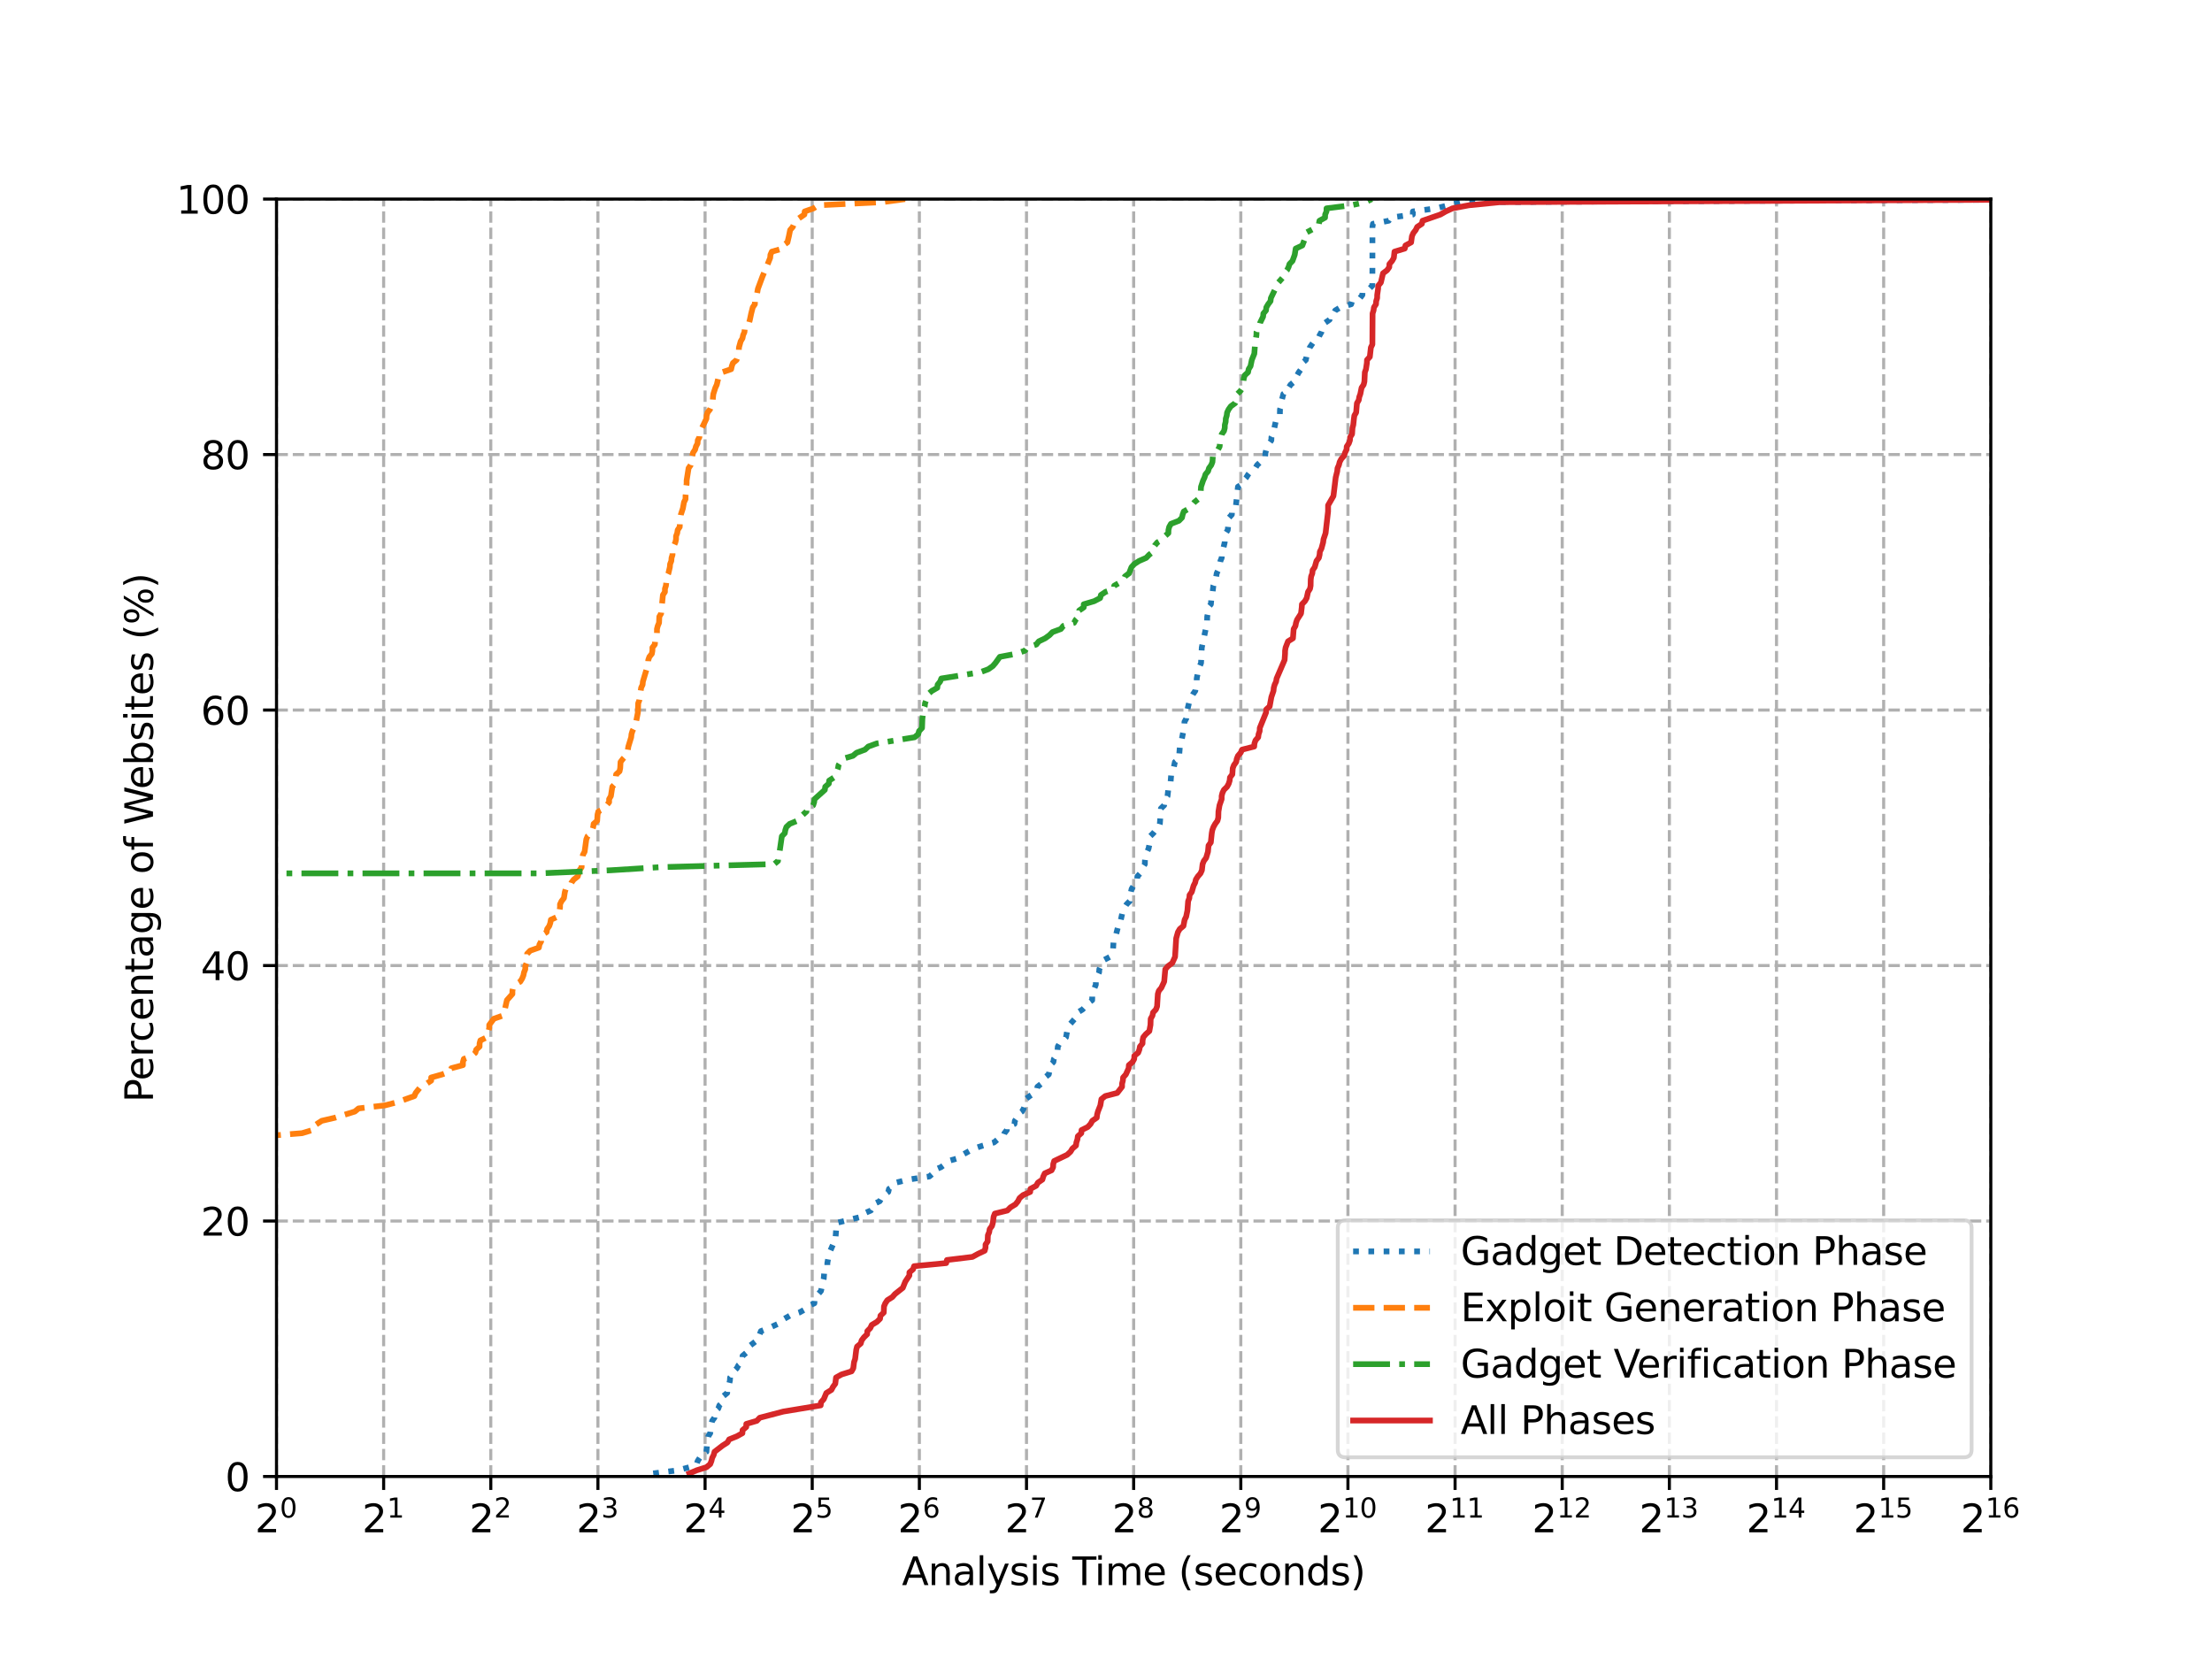 <?xml version="1.0" encoding="utf-8" standalone="no"?>
<!DOCTYPE svg PUBLIC "-//W3C//DTD SVG 1.1//EN"
  "http://www.w3.org/Graphics/SVG/1.1/DTD/svg11.dtd">
<svg xmlns:xlink="http://www.w3.org/1999/xlink" width="576pt" height="432pt" viewBox="0 0 576 432" xmlns="http://www.w3.org/2000/svg" version="1.1">
 <defs>
  <style type="text/css">*{stroke-linejoin: round; stroke-linecap: butt}</style>
 </defs>
 <g id="figure_1">
  <g id="patch_1">
   <path d="M 0 432 
L 576 432 
L 576 0 
L 0 0 
z
" style="fill: #ffffff"/>
  </g>
  <g id="axes_1">
   <g id="patch_2">
    <path d="M 72 384.48 
L 518.4 384.48 
L 518.4 51.84 
L 72 51.84 
z
" style="fill: #ffffff"/>
   </g>
   <g id="matplotlib.axis_1">
    <g id="xtick_1">
     <g id="line2d_1">
      <path d="M 72 384.48 
L 72 51.84 
" clip-path="url(#p355f7d6d2c)" style="fill: none; stroke-dasharray: 2.96,1.28; stroke-dashoffset: 0; stroke: #b0b0b0; stroke-width: 0.8"/>
     </g>
     <g id="line2d_2">
      <defs>
       <path id="mf363215e16" d="M 0 0 
L 0 3.5 
" style="stroke: #000000; stroke-width: 0.8"/>
      </defs>
      <g>
       <use xlink:href="#mf363215e16" x="72" y="384.48" style="stroke: #000000; stroke-width: 0.8"/>
      </g>
     </g>
     <g id="text_1">
      <!-- $2^{0}$ -->
      <g transform="translate(66.4 399.078) scale(0.1 -0.1)">
       <defs>
        <path id="DejaVuSans-32" d="M 1228 531 
L 3431 531 
L 3431 0 
L 469 0 
L 469 531 
Q 828 903 1448 1529 
Q 2069 2156 2228 2338 
Q 2531 2678 2651 2914 
Q 2772 3150 2772 3378 
Q 2772 3750 2511 3984 
Q 2250 4219 1831 4219 
Q 1534 4219 1204 4116 
Q 875 4013 500 3803 
L 500 4441 
Q 881 4594 1212 4672 
Q 1544 4750 1819 4750 
Q 2544 4750 2975 4387 
Q 3406 4025 3406 3419 
Q 3406 3131 3298 2873 
Q 3191 2616 2906 2266 
Q 2828 2175 2409 1742 
Q 1991 1309 1228 531 
z
" transform="scale(0.016)"/>
        <path id="DejaVuSans-30" d="M 2034 4250 
Q 1547 4250 1301 3770 
Q 1056 3291 1056 2328 
Q 1056 1369 1301 889 
Q 1547 409 2034 409 
Q 2525 409 2770 889 
Q 3016 1369 3016 2328 
Q 3016 3291 2770 3770 
Q 2525 4250 2034 4250 
z
M 2034 4750 
Q 2819 4750 3233 4129 
Q 3647 3509 3647 2328 
Q 3647 1150 3233 529 
Q 2819 -91 2034 -91 
Q 1250 -91 836 529 
Q 422 1150 422 2328 
Q 422 3509 836 4129 
Q 1250 4750 2034 4750 
z
" transform="scale(0.016)"/>
       </defs>
       <use xlink:href="#DejaVuSans-32" transform="translate(0 0.766)"/>
       <use xlink:href="#DejaVuSans-30" transform="translate(64.58 39.047) scale(0.7)"/>
      </g>
     </g>
    </g>
    <g id="xtick_2">
     <g id="line2d_3">
      <path d="M 99.9 384.48 
L 99.9 51.84 
" clip-path="url(#p355f7d6d2c)" style="fill: none; stroke-dasharray: 2.96,1.28; stroke-dashoffset: 0; stroke: #b0b0b0; stroke-width: 0.8"/>
     </g>
     <g id="line2d_4">
      <g>
       <use xlink:href="#mf363215e16" x="99.9" y="384.48" style="stroke: #000000; stroke-width: 0.8"/>
      </g>
     </g>
     <g id="text_2">
      <!-- $2^{1}$ -->
      <g transform="translate(94.3 399.078) scale(0.1 -0.1)">
       <defs>
        <path id="DejaVuSans-31" d="M 794 531 
L 1825 531 
L 1825 4091 
L 703 3866 
L 703 4441 
L 1819 4666 
L 2450 4666 
L 2450 531 
L 3481 531 
L 3481 0 
L 794 0 
L 794 531 
z
" transform="scale(0.016)"/>
       </defs>
       <use xlink:href="#DejaVuSans-32" transform="translate(0 0.684)"/>
       <use xlink:href="#DejaVuSans-31" transform="translate(64.58 38.966) scale(0.7)"/>
      </g>
     </g>
    </g>
    <g id="xtick_3">
     <g id="line2d_5">
      <path d="M 127.8 384.48 
L 127.8 51.84 
" clip-path="url(#p355f7d6d2c)" style="fill: none; stroke-dasharray: 2.96,1.28; stroke-dashoffset: 0; stroke: #b0b0b0; stroke-width: 0.8"/>
     </g>
     <g id="line2d_6">
      <g>
       <use xlink:href="#mf363215e16" x="127.8" y="384.48" style="stroke: #000000; stroke-width: 0.8"/>
      </g>
     </g>
     <g id="text_3">
      <!-- $2^{2}$ -->
      <g transform="translate(122.2 399.078) scale(0.1 -0.1)">
       <use xlink:href="#DejaVuSans-32" transform="translate(0 0.766)"/>
       <use xlink:href="#DejaVuSans-32" transform="translate(64.58 39.047) scale(0.7)"/>
      </g>
     </g>
    </g>
    <g id="xtick_4">
     <g id="line2d_7">
      <path d="M 155.7 384.48 
L 155.7 51.84 
" clip-path="url(#p355f7d6d2c)" style="fill: none; stroke-dasharray: 2.96,1.28; stroke-dashoffset: 0; stroke: #b0b0b0; stroke-width: 0.8"/>
     </g>
     <g id="line2d_8">
      <g>
       <use xlink:href="#mf363215e16" x="155.7" y="384.48" style="stroke: #000000; stroke-width: 0.8"/>
      </g>
     </g>
     <g id="text_4">
      <!-- $2^{3}$ -->
      <g transform="translate(150.1 399.078) scale(0.1 -0.1)">
       <defs>
        <path id="DejaVuSans-33" d="M 2597 2516 
Q 3050 2419 3304 2112 
Q 3559 1806 3559 1356 
Q 3559 666 3084 287 
Q 2609 -91 1734 -91 
Q 1441 -91 1130 -33 
Q 819 25 488 141 
L 488 750 
Q 750 597 1062 519 
Q 1375 441 1716 441 
Q 2309 441 2620 675 
Q 2931 909 2931 1356 
Q 2931 1769 2642 2001 
Q 2353 2234 1838 2234 
L 1294 2234 
L 1294 2753 
L 1863 2753 
Q 2328 2753 2575 2939 
Q 2822 3125 2822 3475 
Q 2822 3834 2567 4026 
Q 2313 4219 1838 4219 
Q 1578 4219 1281 4162 
Q 984 4106 628 3988 
L 628 4550 
Q 988 4650 1302 4700 
Q 1616 4750 1894 4750 
Q 2613 4750 3031 4423 
Q 3450 4097 3450 3541 
Q 3450 3153 3228 2886 
Q 3006 2619 2597 2516 
z
" transform="scale(0.016)"/>
       </defs>
       <use xlink:href="#DejaVuSans-32" transform="translate(0 0.766)"/>
       <use xlink:href="#DejaVuSans-33" transform="translate(64.58 39.047) scale(0.7)"/>
      </g>
     </g>
    </g>
    <g id="xtick_5">
     <g id="line2d_9">
      <path d="M 183.6 384.48 
L 183.6 51.84 
" clip-path="url(#p355f7d6d2c)" style="fill: none; stroke-dasharray: 2.96,1.28; stroke-dashoffset: 0; stroke: #b0b0b0; stroke-width: 0.8"/>
     </g>
     <g id="line2d_10">
      <g>
       <use xlink:href="#mf363215e16" x="183.6" y="384.48" style="stroke: #000000; stroke-width: 0.8"/>
      </g>
     </g>
     <g id="text_5">
      <!-- $2^{4}$ -->
      <g transform="translate(178 399.078) scale(0.1 -0.1)">
       <defs>
        <path id="DejaVuSans-34" d="M 2419 4116 
L 825 1625 
L 2419 1625 
L 2419 4116 
z
M 2253 4666 
L 3047 4666 
L 3047 1625 
L 3713 1625 
L 3713 1100 
L 3047 1100 
L 3047 0 
L 2419 0 
L 2419 1100 
L 313 1100 
L 313 1709 
L 2253 4666 
z
" transform="scale(0.016)"/>
       </defs>
       <use xlink:href="#DejaVuSans-32" transform="translate(0 0.684)"/>
       <use xlink:href="#DejaVuSans-34" transform="translate(64.58 38.966) scale(0.7)"/>
      </g>
     </g>
    </g>
    <g id="xtick_6">
     <g id="line2d_11">
      <path d="M 211.5 384.48 
L 211.5 51.84 
" clip-path="url(#p355f7d6d2c)" style="fill: none; stroke-dasharray: 2.96,1.28; stroke-dashoffset: 0; stroke: #b0b0b0; stroke-width: 0.8"/>
     </g>
     <g id="line2d_12">
      <g>
       <use xlink:href="#mf363215e16" x="211.5" y="384.48" style="stroke: #000000; stroke-width: 0.8"/>
      </g>
     </g>
     <g id="text_6">
      <!-- $2^{5}$ -->
      <g transform="translate(205.9 399.078) scale(0.1 -0.1)">
       <defs>
        <path id="DejaVuSans-35" d="M 691 4666 
L 3169 4666 
L 3169 4134 
L 1269 4134 
L 1269 2991 
Q 1406 3038 1543 3061 
Q 1681 3084 1819 3084 
Q 2600 3084 3056 2656 
Q 3513 2228 3513 1497 
Q 3513 744 3044 326 
Q 2575 -91 1722 -91 
Q 1428 -91 1123 -41 
Q 819 9 494 109 
L 494 744 
Q 775 591 1075 516 
Q 1375 441 1709 441 
Q 2250 441 2565 725 
Q 2881 1009 2881 1497 
Q 2881 1984 2565 2268 
Q 2250 2553 1709 2553 
Q 1456 2553 1204 2497 
Q 953 2441 691 2322 
L 691 4666 
z
" transform="scale(0.016)"/>
       </defs>
       <use xlink:href="#DejaVuSans-32" transform="translate(0 0.684)"/>
       <use xlink:href="#DejaVuSans-35" transform="translate(64.58 38.966) scale(0.7)"/>
      </g>
     </g>
    </g>
    <g id="xtick_7">
     <g id="line2d_13">
      <path d="M 239.4 384.48 
L 239.4 51.84 
" clip-path="url(#p355f7d6d2c)" style="fill: none; stroke-dasharray: 2.96,1.28; stroke-dashoffset: 0; stroke: #b0b0b0; stroke-width: 0.8"/>
     </g>
     <g id="line2d_14">
      <g>
       <use xlink:href="#mf363215e16" x="239.4" y="384.48" style="stroke: #000000; stroke-width: 0.8"/>
      </g>
     </g>
     <g id="text_7">
      <!-- $2^{6}$ -->
      <g transform="translate(233.8 399.078) scale(0.1 -0.1)">
       <defs>
        <path id="DejaVuSans-36" d="M 2113 2584 
Q 1688 2584 1439 2293 
Q 1191 2003 1191 1497 
Q 1191 994 1439 701 
Q 1688 409 2113 409 
Q 2538 409 2786 701 
Q 3034 994 3034 1497 
Q 3034 2003 2786 2293 
Q 2538 2584 2113 2584 
z
M 3366 4563 
L 3366 3988 
Q 3128 4100 2886 4159 
Q 2644 4219 2406 4219 
Q 1781 4219 1451 3797 
Q 1122 3375 1075 2522 
Q 1259 2794 1537 2939 
Q 1816 3084 2150 3084 
Q 2853 3084 3261 2657 
Q 3669 2231 3669 1497 
Q 3669 778 3244 343 
Q 2819 -91 2113 -91 
Q 1303 -91 875 529 
Q 447 1150 447 2328 
Q 447 3434 972 4092 
Q 1497 4750 2381 4750 
Q 2619 4750 2861 4703 
Q 3103 4656 3366 4563 
z
" transform="scale(0.016)"/>
       </defs>
       <use xlink:href="#DejaVuSans-32" transform="translate(0 0.766)"/>
       <use xlink:href="#DejaVuSans-36" transform="translate(64.58 39.047) scale(0.7)"/>
      </g>
     </g>
    </g>
    <g id="xtick_8">
     <g id="line2d_15">
      <path d="M 267.3 384.48 
L 267.3 51.84 
" clip-path="url(#p355f7d6d2c)" style="fill: none; stroke-dasharray: 2.96,1.28; stroke-dashoffset: 0; stroke: #b0b0b0; stroke-width: 0.8"/>
     </g>
     <g id="line2d_16">
      <g>
       <use xlink:href="#mf363215e16" x="267.3" y="384.48" style="stroke: #000000; stroke-width: 0.8"/>
      </g>
     </g>
     <g id="text_8">
      <!-- $2^{7}$ -->
      <g transform="translate(261.7 399.078) scale(0.1 -0.1)">
       <defs>
        <path id="DejaVuSans-37" d="M 525 4666 
L 3525 4666 
L 3525 4397 
L 1831 0 
L 1172 0 
L 2766 4134 
L 525 4134 
L 525 4666 
z
" transform="scale(0.016)"/>
       </defs>
       <use xlink:href="#DejaVuSans-32" transform="translate(0 0.684)"/>
       <use xlink:href="#DejaVuSans-37" transform="translate(64.58 38.966) scale(0.7)"/>
      </g>
     </g>
    </g>
    <g id="xtick_9">
     <g id="line2d_17">
      <path d="M 295.2 384.48 
L 295.2 51.84 
" clip-path="url(#p355f7d6d2c)" style="fill: none; stroke-dasharray: 2.96,1.28; stroke-dashoffset: 0; stroke: #b0b0b0; stroke-width: 0.8"/>
     </g>
     <g id="line2d_18">
      <g>
       <use xlink:href="#mf363215e16" x="295.2" y="384.48" style="stroke: #000000; stroke-width: 0.8"/>
      </g>
     </g>
     <g id="text_9">
      <!-- $2^{8}$ -->
      <g transform="translate(289.6 399.078) scale(0.1 -0.1)">
       <defs>
        <path id="DejaVuSans-38" d="M 2034 2216 
Q 1584 2216 1326 1975 
Q 1069 1734 1069 1313 
Q 1069 891 1326 650 
Q 1584 409 2034 409 
Q 2484 409 2743 651 
Q 3003 894 3003 1313 
Q 3003 1734 2745 1975 
Q 2488 2216 2034 2216 
z
M 1403 2484 
Q 997 2584 770 2862 
Q 544 3141 544 3541 
Q 544 4100 942 4425 
Q 1341 4750 2034 4750 
Q 2731 4750 3128 4425 
Q 3525 4100 3525 3541 
Q 3525 3141 3298 2862 
Q 3072 2584 2669 2484 
Q 3125 2378 3379 2068 
Q 3634 1759 3634 1313 
Q 3634 634 3220 271 
Q 2806 -91 2034 -91 
Q 1263 -91 848 271 
Q 434 634 434 1313 
Q 434 1759 690 2068 
Q 947 2378 1403 2484 
z
M 1172 3481 
Q 1172 3119 1398 2916 
Q 1625 2713 2034 2713 
Q 2441 2713 2670 2916 
Q 2900 3119 2900 3481 
Q 2900 3844 2670 4047 
Q 2441 4250 2034 4250 
Q 1625 4250 1398 4047 
Q 1172 3844 1172 3481 
z
" transform="scale(0.016)"/>
       </defs>
       <use xlink:href="#DejaVuSans-32" transform="translate(0 0.766)"/>
       <use xlink:href="#DejaVuSans-38" transform="translate(64.58 39.047) scale(0.7)"/>
      </g>
     </g>
    </g>
    <g id="xtick_10">
     <g id="line2d_19">
      <path d="M 323.1 384.48 
L 323.1 51.84 
" clip-path="url(#p355f7d6d2c)" style="fill: none; stroke-dasharray: 2.96,1.28; stroke-dashoffset: 0; stroke: #b0b0b0; stroke-width: 0.8"/>
     </g>
     <g id="line2d_20">
      <g>
       <use xlink:href="#mf363215e16" x="323.1" y="384.48" style="stroke: #000000; stroke-width: 0.8"/>
      </g>
     </g>
     <g id="text_10">
      <!-- $2^{9}$ -->
      <g transform="translate(317.5 399.078) scale(0.1 -0.1)">
       <defs>
        <path id="DejaVuSans-39" d="M 703 97 
L 703 672 
Q 941 559 1184 500 
Q 1428 441 1663 441 
Q 2288 441 2617 861 
Q 2947 1281 2994 2138 
Q 2813 1869 2534 1725 
Q 2256 1581 1919 1581 
Q 1219 1581 811 2004 
Q 403 2428 403 3163 
Q 403 3881 828 4315 
Q 1253 4750 1959 4750 
Q 2769 4750 3195 4129 
Q 3622 3509 3622 2328 
Q 3622 1225 3098 567 
Q 2575 -91 1691 -91 
Q 1453 -91 1209 -44 
Q 966 3 703 97 
z
M 1959 2075 
Q 2384 2075 2632 2365 
Q 2881 2656 2881 3163 
Q 2881 3666 2632 3958 
Q 2384 4250 1959 4250 
Q 1534 4250 1286 3958 
Q 1038 3666 1038 3163 
Q 1038 2656 1286 2365 
Q 1534 2075 1959 2075 
z
" transform="scale(0.016)"/>
       </defs>
       <use xlink:href="#DejaVuSans-32" transform="translate(0 0.766)"/>
       <use xlink:href="#DejaVuSans-39" transform="translate(64.58 39.047) scale(0.7)"/>
      </g>
     </g>
    </g>
    <g id="xtick_11">
     <g id="line2d_21">
      <path d="M 351 384.48 
L 351 51.84 
" clip-path="url(#p355f7d6d2c)" style="fill: none; stroke-dasharray: 2.96,1.28; stroke-dashoffset: 0; stroke: #b0b0b0; stroke-width: 0.8"/>
     </g>
     <g id="line2d_22">
      <g>
       <use xlink:href="#mf363215e16" x="351" y="384.48" style="stroke: #000000; stroke-width: 0.8"/>
      </g>
     </g>
     <g id="text_11">
      <!-- $2^{10}$ -->
      <g transform="translate(343.15 399.078) scale(0.1 -0.1)">
       <use xlink:href="#DejaVuSans-32" transform="translate(0 0.766)"/>
       <use xlink:href="#DejaVuSans-31" transform="translate(64.58 39.047) scale(0.7)"/>
       <use xlink:href="#DejaVuSans-30" transform="translate(109.116 39.047) scale(0.7)"/>
      </g>
     </g>
    </g>
    <g id="xtick_12">
     <g id="line2d_23">
      <path d="M 378.9 384.48 
L 378.9 51.84 
" clip-path="url(#p355f7d6d2c)" style="fill: none; stroke-dasharray: 2.96,1.28; stroke-dashoffset: 0; stroke: #b0b0b0; stroke-width: 0.8"/>
     </g>
     <g id="line2d_24">
      <g>
       <use xlink:href="#mf363215e16" x="378.9" y="384.48" style="stroke: #000000; stroke-width: 0.8"/>
      </g>
     </g>
     <g id="text_12">
      <!-- $2^{11}$ -->
      <g transform="translate(371.05 399.078) scale(0.1 -0.1)">
       <use xlink:href="#DejaVuSans-32" transform="translate(0 0.684)"/>
       <use xlink:href="#DejaVuSans-31" transform="translate(64.58 38.966) scale(0.7)"/>
       <use xlink:href="#DejaVuSans-31" transform="translate(109.116 38.966) scale(0.7)"/>
      </g>
     </g>
    </g>
    <g id="xtick_13">
     <g id="line2d_25">
      <path d="M 406.8 384.48 
L 406.8 51.84 
" clip-path="url(#p355f7d6d2c)" style="fill: none; stroke-dasharray: 2.96,1.28; stroke-dashoffset: 0; stroke: #b0b0b0; stroke-width: 0.8"/>
     </g>
     <g id="line2d_26">
      <g>
       <use xlink:href="#mf363215e16" x="406.8" y="384.48" style="stroke: #000000; stroke-width: 0.8"/>
      </g>
     </g>
     <g id="text_13">
      <!-- $2^{12}$ -->
      <g transform="translate(398.95 399.078) scale(0.1 -0.1)">
       <use xlink:href="#DejaVuSans-32" transform="translate(0 0.766)"/>
       <use xlink:href="#DejaVuSans-31" transform="translate(64.58 39.047) scale(0.7)"/>
       <use xlink:href="#DejaVuSans-32" transform="translate(109.116 39.047) scale(0.7)"/>
      </g>
     </g>
    </g>
    <g id="xtick_14">
     <g id="line2d_27">
      <path d="M 434.7 384.48 
L 434.7 51.84 
" clip-path="url(#p355f7d6d2c)" style="fill: none; stroke-dasharray: 2.96,1.28; stroke-dashoffset: 0; stroke: #b0b0b0; stroke-width: 0.8"/>
     </g>
     <g id="line2d_28">
      <g>
       <use xlink:href="#mf363215e16" x="434.7" y="384.48" style="stroke: #000000; stroke-width: 0.8"/>
      </g>
     </g>
     <g id="text_14">
      <!-- $2^{13}$ -->
      <g transform="translate(426.85 399.078) scale(0.1 -0.1)">
       <use xlink:href="#DejaVuSans-32" transform="translate(0 0.766)"/>
       <use xlink:href="#DejaVuSans-31" transform="translate(64.58 39.047) scale(0.7)"/>
       <use xlink:href="#DejaVuSans-33" transform="translate(109.116 39.047) scale(0.7)"/>
      </g>
     </g>
    </g>
    <g id="xtick_15">
     <g id="line2d_29">
      <path d="M 462.6 384.48 
L 462.6 51.84 
" clip-path="url(#p355f7d6d2c)" style="fill: none; stroke-dasharray: 2.96,1.28; stroke-dashoffset: 0; stroke: #b0b0b0; stroke-width: 0.8"/>
     </g>
     <g id="line2d_30">
      <g>
       <use xlink:href="#mf363215e16" x="462.6" y="384.48" style="stroke: #000000; stroke-width: 0.8"/>
      </g>
     </g>
     <g id="text_15">
      <!-- $2^{14}$ -->
      <g transform="translate(454.75 399.078) scale(0.1 -0.1)">
       <use xlink:href="#DejaVuSans-32" transform="translate(0 0.684)"/>
       <use xlink:href="#DejaVuSans-31" transform="translate(64.58 38.966) scale(0.7)"/>
       <use xlink:href="#DejaVuSans-34" transform="translate(109.116 38.966) scale(0.7)"/>
      </g>
     </g>
    </g>
    <g id="xtick_16">
     <g id="line2d_31">
      <path d="M 490.5 384.48 
L 490.5 51.84 
" clip-path="url(#p355f7d6d2c)" style="fill: none; stroke-dasharray: 2.96,1.28; stroke-dashoffset: 0; stroke: #b0b0b0; stroke-width: 0.8"/>
     </g>
     <g id="line2d_32">
      <g>
       <use xlink:href="#mf363215e16" x="490.5" y="384.48" style="stroke: #000000; stroke-width: 0.8"/>
      </g>
     </g>
     <g id="text_16">
      <!-- $2^{15}$ -->
      <g transform="translate(482.65 399.078) scale(0.1 -0.1)">
       <use xlink:href="#DejaVuSans-32" transform="translate(0 0.684)"/>
       <use xlink:href="#DejaVuSans-31" transform="translate(64.58 38.966) scale(0.7)"/>
       <use xlink:href="#DejaVuSans-35" transform="translate(109.116 38.966) scale(0.7)"/>
      </g>
     </g>
    </g>
    <g id="xtick_17">
     <g id="line2d_33">
      <path d="M 518.4 384.48 
L 518.4 51.84 
" clip-path="url(#p355f7d6d2c)" style="fill: none; stroke-dasharray: 2.96,1.28; stroke-dashoffset: 0; stroke: #b0b0b0; stroke-width: 0.8"/>
     </g>
     <g id="line2d_34">
      <g>
       <use xlink:href="#mf363215e16" x="518.4" y="384.48" style="stroke: #000000; stroke-width: 0.8"/>
      </g>
     </g>
     <g id="text_17">
      <!-- $2^{16}$ -->
      <g transform="translate(510.55 399.078) scale(0.1 -0.1)">
       <use xlink:href="#DejaVuSans-32" transform="translate(0 0.766)"/>
       <use xlink:href="#DejaVuSans-31" transform="translate(64.58 39.047) scale(0.7)"/>
       <use xlink:href="#DejaVuSans-36" transform="translate(109.116 39.047) scale(0.7)"/>
      </g>
     </g>
    </g>
    <g id="text_18">
     <!-- Analysis Time (seconds) -->
     <g transform="translate(234.849 412.757) scale(0.1 -0.1)">
      <defs>
       <path id="DejaVuSans-41" d="M 2188 4044 
L 1331 1722 
L 3047 1722 
L 2188 4044 
z
M 1831 4666 
L 2547 4666 
L 4325 0 
L 3669 0 
L 3244 1197 
L 1141 1197 
L 716 0 
L 50 0 
L 1831 4666 
z
" transform="scale(0.016)"/>
       <path id="DejaVuSans-6e" d="M 3513 2113 
L 3513 0 
L 2938 0 
L 2938 2094 
Q 2938 2591 2744 2837 
Q 2550 3084 2163 3084 
Q 1697 3084 1428 2787 
Q 1159 2491 1159 1978 
L 1159 0 
L 581 0 
L 581 3500 
L 1159 3500 
L 1159 2956 
Q 1366 3272 1645 3428 
Q 1925 3584 2291 3584 
Q 2894 3584 3203 3211 
Q 3513 2838 3513 2113 
z
" transform="scale(0.016)"/>
       <path id="DejaVuSans-61" d="M 2194 1759 
Q 1497 1759 1228 1600 
Q 959 1441 959 1056 
Q 959 750 1161 570 
Q 1363 391 1709 391 
Q 2188 391 2477 730 
Q 2766 1069 2766 1631 
L 2766 1759 
L 2194 1759 
z
M 3341 1997 
L 3341 0 
L 2766 0 
L 2766 531 
Q 2569 213 2275 61 
Q 1981 -91 1556 -91 
Q 1019 -91 701 211 
Q 384 513 384 1019 
Q 384 1609 779 1909 
Q 1175 2209 1959 2209 
L 2766 2209 
L 2766 2266 
Q 2766 2663 2505 2880 
Q 2244 3097 1772 3097 
Q 1472 3097 1187 3025 
Q 903 2953 641 2809 
L 641 3341 
Q 956 3463 1253 3523 
Q 1550 3584 1831 3584 
Q 2591 3584 2966 3190 
Q 3341 2797 3341 1997 
z
" transform="scale(0.016)"/>
       <path id="DejaVuSans-6c" d="M 603 4863 
L 1178 4863 
L 1178 0 
L 603 0 
L 603 4863 
z
" transform="scale(0.016)"/>
       <path id="DejaVuSans-79" d="M 2059 -325 
Q 1816 -950 1584 -1140 
Q 1353 -1331 966 -1331 
L 506 -1331 
L 506 -850 
L 844 -850 
Q 1081 -850 1212 -737 
Q 1344 -625 1503 -206 
L 1606 56 
L 191 3500 
L 800 3500 
L 1894 763 
L 2988 3500 
L 3597 3500 
L 2059 -325 
z
" transform="scale(0.016)"/>
       <path id="DejaVuSans-73" d="M 2834 3397 
L 2834 2853 
Q 2591 2978 2328 3040 
Q 2066 3103 1784 3103 
Q 1356 3103 1142 2972 
Q 928 2841 928 2578 
Q 928 2378 1081 2264 
Q 1234 2150 1697 2047 
L 1894 2003 
Q 2506 1872 2764 1633 
Q 3022 1394 3022 966 
Q 3022 478 2636 193 
Q 2250 -91 1575 -91 
Q 1294 -91 989 -36 
Q 684 19 347 128 
L 347 722 
Q 666 556 975 473 
Q 1284 391 1588 391 
Q 1994 391 2212 530 
Q 2431 669 2431 922 
Q 2431 1156 2273 1281 
Q 2116 1406 1581 1522 
L 1381 1569 
Q 847 1681 609 1914 
Q 372 2147 372 2553 
Q 372 3047 722 3315 
Q 1072 3584 1716 3584 
Q 2034 3584 2315 3537 
Q 2597 3491 2834 3397 
z
" transform="scale(0.016)"/>
       <path id="DejaVuSans-69" d="M 603 3500 
L 1178 3500 
L 1178 0 
L 603 0 
L 603 3500 
z
M 603 4863 
L 1178 4863 
L 1178 4134 
L 603 4134 
L 603 4863 
z
" transform="scale(0.016)"/>
       <path id="DejaVuSans-20" transform="scale(0.016)"/>
       <path id="DejaVuSans-54" d="M -19 4666 
L 3928 4666 
L 3928 4134 
L 2272 4134 
L 2272 0 
L 1638 0 
L 1638 4134 
L -19 4134 
L -19 4666 
z
" transform="scale(0.016)"/>
       <path id="DejaVuSans-6d" d="M 3328 2828 
Q 3544 3216 3844 3400 
Q 4144 3584 4550 3584 
Q 5097 3584 5394 3201 
Q 5691 2819 5691 2113 
L 5691 0 
L 5113 0 
L 5113 2094 
Q 5113 2597 4934 2840 
Q 4756 3084 4391 3084 
Q 3944 3084 3684 2787 
Q 3425 2491 3425 1978 
L 3425 0 
L 2847 0 
L 2847 2094 
Q 2847 2600 2669 2842 
Q 2491 3084 2119 3084 
Q 1678 3084 1418 2786 
Q 1159 2488 1159 1978 
L 1159 0 
L 581 0 
L 581 3500 
L 1159 3500 
L 1159 2956 
Q 1356 3278 1631 3431 
Q 1906 3584 2284 3584 
Q 2666 3584 2933 3390 
Q 3200 3197 3328 2828 
z
" transform="scale(0.016)"/>
       <path id="DejaVuSans-65" d="M 3597 1894 
L 3597 1613 
L 953 1613 
Q 991 1019 1311 708 
Q 1631 397 2203 397 
Q 2534 397 2845 478 
Q 3156 559 3463 722 
L 3463 178 
Q 3153 47 2828 -22 
Q 2503 -91 2169 -91 
Q 1331 -91 842 396 
Q 353 884 353 1716 
Q 353 2575 817 3079 
Q 1281 3584 2069 3584 
Q 2775 3584 3186 3129 
Q 3597 2675 3597 1894 
z
M 3022 2063 
Q 3016 2534 2758 2815 
Q 2500 3097 2075 3097 
Q 1594 3097 1305 2825 
Q 1016 2553 972 2059 
L 3022 2063 
z
" transform="scale(0.016)"/>
       <path id="DejaVuSans-28" d="M 1984 4856 
Q 1566 4138 1362 3434 
Q 1159 2731 1159 2009 
Q 1159 1288 1364 580 
Q 1569 -128 1984 -844 
L 1484 -844 
Q 1016 -109 783 600 
Q 550 1309 550 2009 
Q 550 2706 781 3412 
Q 1013 4119 1484 4856 
L 1984 4856 
z
" transform="scale(0.016)"/>
       <path id="DejaVuSans-63" d="M 3122 3366 
L 3122 2828 
Q 2878 2963 2633 3030 
Q 2388 3097 2138 3097 
Q 1578 3097 1268 2742 
Q 959 2388 959 1747 
Q 959 1106 1268 751 
Q 1578 397 2138 397 
Q 2388 397 2633 464 
Q 2878 531 3122 666 
L 3122 134 
Q 2881 22 2623 -34 
Q 2366 -91 2075 -91 
Q 1284 -91 818 406 
Q 353 903 353 1747 
Q 353 2603 823 3093 
Q 1294 3584 2113 3584 
Q 2378 3584 2631 3529 
Q 2884 3475 3122 3366 
z
" transform="scale(0.016)"/>
       <path id="DejaVuSans-6f" d="M 1959 3097 
Q 1497 3097 1228 2736 
Q 959 2375 959 1747 
Q 959 1119 1226 758 
Q 1494 397 1959 397 
Q 2419 397 2687 759 
Q 2956 1122 2956 1747 
Q 2956 2369 2687 2733 
Q 2419 3097 1959 3097 
z
M 1959 3584 
Q 2709 3584 3137 3096 
Q 3566 2609 3566 1747 
Q 3566 888 3137 398 
Q 2709 -91 1959 -91 
Q 1206 -91 779 398 
Q 353 888 353 1747 
Q 353 2609 779 3096 
Q 1206 3584 1959 3584 
z
" transform="scale(0.016)"/>
       <path id="DejaVuSans-64" d="M 2906 2969 
L 2906 4863 
L 3481 4863 
L 3481 0 
L 2906 0 
L 2906 525 
Q 2725 213 2448 61 
Q 2172 -91 1784 -91 
Q 1150 -91 751 415 
Q 353 922 353 1747 
Q 353 2572 751 3078 
Q 1150 3584 1784 3584 
Q 2172 3584 2448 3432 
Q 2725 3281 2906 2969 
z
M 947 1747 
Q 947 1113 1208 752 
Q 1469 391 1925 391 
Q 2381 391 2643 752 
Q 2906 1113 2906 1747 
Q 2906 2381 2643 2742 
Q 2381 3103 1925 3103 
Q 1469 3103 1208 2742 
Q 947 2381 947 1747 
z
" transform="scale(0.016)"/>
       <path id="DejaVuSans-29" d="M 513 4856 
L 1013 4856 
Q 1481 4119 1714 3412 
Q 1947 2706 1947 2009 
Q 1947 1309 1714 600 
Q 1481 -109 1013 -844 
L 513 -844 
Q 928 -128 1133 580 
Q 1338 1288 1338 2009 
Q 1338 2731 1133 3434 
Q 928 4138 513 4856 
z
" transform="scale(0.016)"/>
      </defs>
      <use xlink:href="#DejaVuSans-41"/>
      <use xlink:href="#DejaVuSans-6e" x="68.408"/>
      <use xlink:href="#DejaVuSans-61" x="131.787"/>
      <use xlink:href="#DejaVuSans-6c" x="193.066"/>
      <use xlink:href="#DejaVuSans-79" x="220.85"/>
      <use xlink:href="#DejaVuSans-73" x="280.029"/>
      <use xlink:href="#DejaVuSans-69" x="332.129"/>
      <use xlink:href="#DejaVuSans-73" x="359.912"/>
      <use xlink:href="#DejaVuSans-20" x="412.012"/>
      <use xlink:href="#DejaVuSans-54" x="443.799"/>
      <use xlink:href="#DejaVuSans-69" x="501.758"/>
      <use xlink:href="#DejaVuSans-6d" x="529.541"/>
      <use xlink:href="#DejaVuSans-65" x="626.953"/>
      <use xlink:href="#DejaVuSans-20" x="688.477"/>
      <use xlink:href="#DejaVuSans-28" x="720.264"/>
      <use xlink:href="#DejaVuSans-73" x="759.277"/>
      <use xlink:href="#DejaVuSans-65" x="811.377"/>
      <use xlink:href="#DejaVuSans-63" x="872.9"/>
      <use xlink:href="#DejaVuSans-6f" x="927.881"/>
      <use xlink:href="#DejaVuSans-6e" x="989.062"/>
      <use xlink:href="#DejaVuSans-64" x="1052.441"/>
      <use xlink:href="#DejaVuSans-73" x="1115.918"/>
      <use xlink:href="#DejaVuSans-29" x="1168.018"/>
     </g>
    </g>
   </g>
   <g id="matplotlib.axis_2">
    <g id="ytick_1">
     <g id="line2d_35">
      <path d="M 72 384.48 
L 518.4 384.48 
" clip-path="url(#p355f7d6d2c)" style="fill: none; stroke-dasharray: 2.96,1.28; stroke-dashoffset: 0; stroke: #b0b0b0; stroke-width: 0.8"/>
     </g>
     <g id="line2d_36">
      <defs>
       <path id="m3486c3db27" d="M 0 0 
L -3.5 0 
" style="stroke: #000000; stroke-width: 0.8"/>
      </defs>
      <g>
       <use xlink:href="#m3486c3db27" x="72" y="384.48" style="stroke: #000000; stroke-width: 0.8"/>
      </g>
     </g>
     <g id="text_19">
      <!-- 0 -->
      <g transform="translate(58.638 388.279) scale(0.1 -0.1)">
       <use xlink:href="#DejaVuSans-30"/>
      </g>
     </g>
    </g>
    <g id="ytick_2">
     <g id="line2d_37">
      <path d="M 72 317.952 
L 518.4 317.952 
" clip-path="url(#p355f7d6d2c)" style="fill: none; stroke-dasharray: 2.96,1.28; stroke-dashoffset: 0; stroke: #b0b0b0; stroke-width: 0.8"/>
     </g>
     <g id="line2d_38">
      <g>
       <use xlink:href="#m3486c3db27" x="72" y="317.952" style="stroke: #000000; stroke-width: 0.8"/>
      </g>
     </g>
     <g id="text_20">
      <!-- 20 -->
      <g transform="translate(52.275 321.751) scale(0.1 -0.1)">
       <use xlink:href="#DejaVuSans-32"/>
       <use xlink:href="#DejaVuSans-30" x="63.623"/>
      </g>
     </g>
    </g>
    <g id="ytick_3">
     <g id="line2d_39">
      <path d="M 72 251.424 
L 518.4 251.424 
" clip-path="url(#p355f7d6d2c)" style="fill: none; stroke-dasharray: 2.96,1.28; stroke-dashoffset: 0; stroke: #b0b0b0; stroke-width: 0.8"/>
     </g>
     <g id="line2d_40">
      <g>
       <use xlink:href="#m3486c3db27" x="72" y="251.424" style="stroke: #000000; stroke-width: 0.8"/>
      </g>
     </g>
     <g id="text_21">
      <!-- 40 -->
      <g transform="translate(52.275 255.223) scale(0.1 -0.1)">
       <use xlink:href="#DejaVuSans-34"/>
       <use xlink:href="#DejaVuSans-30" x="63.623"/>
      </g>
     </g>
    </g>
    <g id="ytick_4">
     <g id="line2d_41">
      <path d="M 72 184.896 
L 518.4 184.896 
" clip-path="url(#p355f7d6d2c)" style="fill: none; stroke-dasharray: 2.96,1.28; stroke-dashoffset: 0; stroke: #b0b0b0; stroke-width: 0.8"/>
     </g>
     <g id="line2d_42">
      <g>
       <use xlink:href="#m3486c3db27" x="72" y="184.896" style="stroke: #000000; stroke-width: 0.8"/>
      </g>
     </g>
     <g id="text_22">
      <!-- 60 -->
      <g transform="translate(52.275 188.695) scale(0.1 -0.1)">
       <use xlink:href="#DejaVuSans-36"/>
       <use xlink:href="#DejaVuSans-30" x="63.623"/>
      </g>
     </g>
    </g>
    <g id="ytick_5">
     <g id="line2d_43">
      <path d="M 72 118.368 
L 518.4 118.368 
" clip-path="url(#p355f7d6d2c)" style="fill: none; stroke-dasharray: 2.96,1.28; stroke-dashoffset: 0; stroke: #b0b0b0; stroke-width: 0.8"/>
     </g>
     <g id="line2d_44">
      <g>
       <use xlink:href="#m3486c3db27" x="72" y="118.368" style="stroke: #000000; stroke-width: 0.8"/>
      </g>
     </g>
     <g id="text_23">
      <!-- 80 -->
      <g transform="translate(52.275 122.167) scale(0.1 -0.1)">
       <use xlink:href="#DejaVuSans-38"/>
       <use xlink:href="#DejaVuSans-30" x="63.623"/>
      </g>
     </g>
    </g>
    <g id="ytick_6">
     <g id="line2d_45">
      <path d="M 72 51.84 
L 518.4 51.84 
" clip-path="url(#p355f7d6d2c)" style="fill: none; stroke-dasharray: 2.96,1.28; stroke-dashoffset: 0; stroke: #b0b0b0; stroke-width: 0.8"/>
     </g>
     <g id="line2d_46">
      <g>
       <use xlink:href="#m3486c3db27" x="72" y="51.84" style="stroke: #000000; stroke-width: 0.8"/>
      </g>
     </g>
     <g id="text_24">
      <!-- 100 -->
      <g transform="translate(45.913 55.639) scale(0.1 -0.1)">
       <use xlink:href="#DejaVuSans-31"/>
       <use xlink:href="#DejaVuSans-30" x="63.623"/>
       <use xlink:href="#DejaVuSans-30" x="127.246"/>
      </g>
     </g>
    </g>
    <g id="text_25">
     <!-- Percentage of Websites (%) -->
     <g transform="translate(39.833 287.058) rotate(-90) scale(0.1 -0.1)">
      <defs>
       <path id="DejaVuSans-50" d="M 1259 4147 
L 1259 2394 
L 2053 2394 
Q 2494 2394 2734 2622 
Q 2975 2850 2975 3272 
Q 2975 3691 2734 3919 
Q 2494 4147 2053 4147 
L 1259 4147 
z
M 628 4666 
L 2053 4666 
Q 2838 4666 3239 4311 
Q 3641 3956 3641 3272 
Q 3641 2581 3239 2228 
Q 2838 1875 2053 1875 
L 1259 1875 
L 1259 0 
L 628 0 
L 628 4666 
z
" transform="scale(0.016)"/>
       <path id="DejaVuSans-72" d="M 2631 2963 
Q 2534 3019 2420 3045 
Q 2306 3072 2169 3072 
Q 1681 3072 1420 2755 
Q 1159 2438 1159 1844 
L 1159 0 
L 581 0 
L 581 3500 
L 1159 3500 
L 1159 2956 
Q 1341 3275 1631 3429 
Q 1922 3584 2338 3584 
Q 2397 3584 2469 3576 
Q 2541 3569 2628 3553 
L 2631 2963 
z
" transform="scale(0.016)"/>
       <path id="DejaVuSans-74" d="M 1172 4494 
L 1172 3500 
L 2356 3500 
L 2356 3053 
L 1172 3053 
L 1172 1153 
Q 1172 725 1289 603 
Q 1406 481 1766 481 
L 2356 481 
L 2356 0 
L 1766 0 
Q 1100 0 847 248 
Q 594 497 594 1153 
L 594 3053 
L 172 3053 
L 172 3500 
L 594 3500 
L 594 4494 
L 1172 4494 
z
" transform="scale(0.016)"/>
       <path id="DejaVuSans-67" d="M 2906 1791 
Q 2906 2416 2648 2759 
Q 2391 3103 1925 3103 
Q 1463 3103 1205 2759 
Q 947 2416 947 1791 
Q 947 1169 1205 825 
Q 1463 481 1925 481 
Q 2391 481 2648 825 
Q 2906 1169 2906 1791 
z
M 3481 434 
Q 3481 -459 3084 -895 
Q 2688 -1331 1869 -1331 
Q 1566 -1331 1297 -1286 
Q 1028 -1241 775 -1147 
L 775 -588 
Q 1028 -725 1275 -790 
Q 1522 -856 1778 -856 
Q 2344 -856 2625 -561 
Q 2906 -266 2906 331 
L 2906 616 
Q 2728 306 2450 153 
Q 2172 0 1784 0 
Q 1141 0 747 490 
Q 353 981 353 1791 
Q 353 2603 747 3093 
Q 1141 3584 1784 3584 
Q 2172 3584 2450 3431 
Q 2728 3278 2906 2969 
L 2906 3500 
L 3481 3500 
L 3481 434 
z
" transform="scale(0.016)"/>
       <path id="DejaVuSans-66" d="M 2375 4863 
L 2375 4384 
L 1825 4384 
Q 1516 4384 1395 4259 
Q 1275 4134 1275 3809 
L 1275 3500 
L 2222 3500 
L 2222 3053 
L 1275 3053 
L 1275 0 
L 697 0 
L 697 3053 
L 147 3053 
L 147 3500 
L 697 3500 
L 697 3744 
Q 697 4328 969 4595 
Q 1241 4863 1831 4863 
L 2375 4863 
z
" transform="scale(0.016)"/>
       <path id="DejaVuSans-57" d="M 213 4666 
L 850 4666 
L 1831 722 
L 2809 4666 
L 3519 4666 
L 4500 722 
L 5478 4666 
L 6119 4666 
L 4947 0 
L 4153 0 
L 3169 4050 
L 2175 0 
L 1381 0 
L 213 4666 
z
" transform="scale(0.016)"/>
       <path id="DejaVuSans-62" d="M 3116 1747 
Q 3116 2381 2855 2742 
Q 2594 3103 2138 3103 
Q 1681 3103 1420 2742 
Q 1159 2381 1159 1747 
Q 1159 1113 1420 752 
Q 1681 391 2138 391 
Q 2594 391 2855 752 
Q 3116 1113 3116 1747 
z
M 1159 2969 
Q 1341 3281 1617 3432 
Q 1894 3584 2278 3584 
Q 2916 3584 3314 3078 
Q 3713 2572 3713 1747 
Q 3713 922 3314 415 
Q 2916 -91 2278 -91 
Q 1894 -91 1617 61 
Q 1341 213 1159 525 
L 1159 0 
L 581 0 
L 581 4863 
L 1159 4863 
L 1159 2969 
z
" transform="scale(0.016)"/>
       <path id="DejaVuSans-25" d="M 4653 2053 
Q 4381 2053 4226 1822 
Q 4072 1591 4072 1178 
Q 4072 772 4226 539 
Q 4381 306 4653 306 
Q 4919 306 5073 539 
Q 5228 772 5228 1178 
Q 5228 1588 5073 1820 
Q 4919 2053 4653 2053 
z
M 4653 2450 
Q 5147 2450 5437 2106 
Q 5728 1763 5728 1178 
Q 5728 594 5436 251 
Q 5144 -91 4653 -91 
Q 4153 -91 3862 251 
Q 3572 594 3572 1178 
Q 3572 1766 3864 2108 
Q 4156 2450 4653 2450 
z
M 1428 4353 
Q 1159 4353 1004 4120 
Q 850 3888 850 3481 
Q 850 3069 1003 2837 
Q 1156 2606 1428 2606 
Q 1700 2606 1854 2837 
Q 2009 3069 2009 3481 
Q 2009 3884 1853 4118 
Q 1697 4353 1428 4353 
z
M 4250 4750 
L 4750 4750 
L 1831 -91 
L 1331 -91 
L 4250 4750 
z
M 1428 4750 
Q 1922 4750 2215 4408 
Q 2509 4066 2509 3481 
Q 2509 2891 2217 2550 
Q 1925 2209 1428 2209 
Q 931 2209 642 2551 
Q 353 2894 353 3481 
Q 353 4063 643 4406 
Q 934 4750 1428 4750 
z
" transform="scale(0.016)"/>
      </defs>
      <use xlink:href="#DejaVuSans-50"/>
      <use xlink:href="#DejaVuSans-65" x="56.678"/>
      <use xlink:href="#DejaVuSans-72" x="118.201"/>
      <use xlink:href="#DejaVuSans-63" x="157.064"/>
      <use xlink:href="#DejaVuSans-65" x="212.045"/>
      <use xlink:href="#DejaVuSans-6e" x="273.568"/>
      <use xlink:href="#DejaVuSans-74" x="336.947"/>
      <use xlink:href="#DejaVuSans-61" x="376.156"/>
      <use xlink:href="#DejaVuSans-67" x="437.436"/>
      <use xlink:href="#DejaVuSans-65" x="500.912"/>
      <use xlink:href="#DejaVuSans-20" x="562.436"/>
      <use xlink:href="#DejaVuSans-6f" x="594.223"/>
      <use xlink:href="#DejaVuSans-66" x="655.404"/>
      <use xlink:href="#DejaVuSans-20" x="690.609"/>
      <use xlink:href="#DejaVuSans-57" x="722.396"/>
      <use xlink:href="#DejaVuSans-65" x="815.398"/>
      <use xlink:href="#DejaVuSans-62" x="876.922"/>
      <use xlink:href="#DejaVuSans-73" x="940.398"/>
      <use xlink:href="#DejaVuSans-69" x="992.498"/>
      <use xlink:href="#DejaVuSans-74" x="1020.281"/>
      <use xlink:href="#DejaVuSans-65" x="1059.49"/>
      <use xlink:href="#DejaVuSans-73" x="1121.014"/>
      <use xlink:href="#DejaVuSans-20" x="1173.113"/>
      <use xlink:href="#DejaVuSans-28" x="1204.9"/>
      <use xlink:href="#DejaVuSans-25" x="1243.914"/>
      <use xlink:href="#DejaVuSans-29" x="1338.934"/>
     </g>
    </g>
   </g>
   <g id="line2d_47">
    <path d="M 170.097 383.675 
L 176.492 382.869 
L 179.499 382.064 
L 181.403 381.258 
L 181.668 380.453 
L 182.192 379.647 
L 182.452 378.842 
L 183.951 378.037 
L 184.125 375.62 
L 184.422 374.009 
L 184.936 373.204 
L 185.251 370.788 
L 185.444 369.982 
L 186.04 369.177 
L 186.158 367.566 
L 187.046 366.761 
L 187.322 365.955 
L 188.162 365.15 
L 188.363 363.539 
L 189.357 362.734 
L 189.422 361.123 
L 189.877 360.317 
L 190.07 359.512 
L 190.113 358.706 
L 190.834 357.901 
L 191.064 357.096 
L 191.871 356.29 
L 192.299 355.485 
L 193.3 354.679 
L 193.359 353.068 
L 194.315 352.263 
L 194.334 351.458 
L 195.003 350.652 
L 197.071 349.041 
L 197.143 348.236 
L 197.838 347.431 
L 198.137 346.625 
L 200.205 345.82 
L 203.726 344.209 
L 204.242 343.403 
L 205.663 342.598 
L 208.116 341.793 
L 209.568 340.987 
L 210.183 340.182 
L 212.062 339.376 
L 212.112 338.571 
L 213.079 337.765 
L 213.091 336.96 
L 213.786 336.155 
L 213.952 335.349 
L 214.306 334.544 
L 214.306 333.738 
L 214.504 332.933 
L 214.621 331.322 
L 214.818 330.517 
L 215.439 329.711 
L 215.439 328.906 
L 215.87 326.489 
L 216.917 324.073 
L 217.507 323.268 
L 217.852 318.435 
L 224.4 316.824 
L 224.872 316.019 
L 226.776 315.214 
L 227.263 314.408 
L 227.365 313.603 
L 229.083 312.797 
L 229.528 311.992 
L 230.19 311.186 
L 231.297 310.381 
L 231.496 309.576 
L 232.918 308.77 
L 233.256 307.965 
L 236.533 307.159 
L 242.006 306.354 
L 242.921 305.548 
L 243.059 304.743 
L 245.02 303.938 
L 246.126 303.132 
L 246.922 302.327 
L 249.742 301.521 
L 250.608 300.716 
L 253.505 299.105 
L 255.98 298.3 
L 258.822 297.494 
L 259.808 296.689 
L 261.269 295.883 
L 261.553 295.078 
L 262.176 294.273 
L 262.197 293.467 
L 264.169 292.662 
L 264.264 291.856 
L 264.836 291.051 
L 264.976 290.245 
L 266.123 289.44 
L 266.586 288.635 
L 266.867 287.829 
L 266.889 287.024 
L 267.076 286.218 
L 268.128 285.413 
L 269.413 284.607 
L 269.991 283.802 
L 270.147 282.997 
L 271.176 282.191 
L 271.501 281.386 
L 272.066 280.58 
L 273.097 279.775 
L 273.453 278.164 
L 273.455 277.359 
L 274.297 276.553 
L 274.421 275.748 
L 275.048 274.942 
L 275.327 274.137 
L 275.453 272.526 
L 275.903 271.721 
L 277.589 270.11 
L 277.877 268.499 
L 278.37 267.694 
L 278.458 266.888 
L 279.893 265.277 
L 280.348 264.472 
L 280.591 263.666 
L 281.899 262.861 
L 282.681 262.056 
L 283.273 261.25 
L 284.405 260.445 
L 284.426 258.834 
L 284.983 258.028 
L 285.027 257.223 
L 285.342 256.418 
L 285.368 255.612 
L 285.837 254.807 
L 285.861 254.001 
L 286.204 253.196 
L 286.259 252.391 
L 286.968 250.78 
L 287.482 249.974 
L 289.001 249.169 
L 289.816 247.558 
L 289.963 245.142 
L 290.362 244.336 
L 291.193 241.115 
L 291.201 240.309 
L 291.863 239.504 
L 292.221 237.893 
L 292.703 237.087 
L 292.86 236.282 
L 293.365 235.477 
L 294.168 234.671 
L 294.499 232.255 
L 294.681 231.449 
L 295.183 230.644 
L 295.214 229.839 
L 296.111 229.033 
L 296.169 228.228 
L 296.901 227.422 
L 297.092 226.617 
L 298.121 225.006 
L 298.133 224.201 
L 298.35 222.59 
L 299.082 220.979 
L 299.416 219.368 
L 299.507 217.757 
L 300.328 216.952 
L 300.97 216.146 
L 301.77 215.341 
L 302.026 214.536 
L 302.307 210.508 
L 303.138 209.703 
L 303.356 208.092 
L 304.027 207.287 
L 304.202 205.676 
L 304.607 204.871 
L 304.787 204.065 
L 304.981 201.649 
L 305.182 200.843 
L 305.608 200.038 
L 305.938 198.427 
L 306.984 197.622 
L 307.235 194.4 
L 307.345 193.595 
L 307.685 192.789 
L 308.147 190.373 
L 308.178 189.567 
L 308.395 188.762 
L 308.435 187.957 
L 308.886 187.151 
L 308.933 186.346 
L 309.18 185.54 
L 309.209 184.735 
L 309.603 183.124 
L 310.102 182.319 
L 310.275 181.513 
L 310.691 180.708 
L 311.249 179.902 
L 311.626 177.486 
L 311.627 176.681 
L 312.079 174.264 
L 312.748 172.654 
L 312.857 170.237 
L 312.941 168.626 
L 314.315 162.183 
L 314.354 160.572 
L 314.524 159.767 
L 314.632 158.156 
L 315.311 157.351 
L 315.52 154.934 
L 315.774 154.129 
L 315.952 152.518 
L 316.566 150.907 
L 316.828 149.296 
L 317.593 147.685 
L 317.637 146.88 
L 317.794 146.075 
L 318.131 145.269 
L 318.163 144.464 
L 318.908 141.242 
L 318.943 140.437 
L 319.137 139.631 
L 319.193 138.826 
L 319.703 138.02 
L 319.862 136.409 
L 319.874 135.604 
L 320.038 134.799 
L 320.769 133.993 
L 320.844 132.382 
L 321.841 131.577 
L 322.361 126.744 
L 323.633 125.939 
L 323.801 125.134 
L 324.542 124.328 
L 325.036 123.523 
L 325.687 122.717 
L 326.883 121.912 
L 327.346 121.106 
L 328.201 120.301 
L 329.392 119.496 
L 329.53 117.885 
L 329.741 117.079 
L 330.232 116.274 
L 330.486 115.468 
L 331.049 114.663 
L 331.074 113.858 
L 331.481 113.052 
L 332.185 109.831 
L 332.449 109.025 
L 333.265 108.22 
L 333.309 106.609 
L 333.567 105.803 
L 333.776 104.193 
L 334.188 102.582 
L 335.519 101.776 
L 335.547 100.971 
L 336.072 100.165 
L 337.033 99.36 
L 337.681 98.555 
L 337.749 97.749 
L 338.2 96.944 
L 338.785 96.138 
L 339.087 95.333 
L 339.089 94.527 
L 340.043 93.722 
L 340.349 92.111 
L 340.795 91.306 
L 341.045 90.5 
L 342.152 88.889 
L 343.318 88.084 
L 343.637 87.279 
L 344.104 86.473 
L 344.375 85.668 
L 345.057 84.057 
L 346.216 83.252 
L 346.328 82.446 
L 347.293 81.641 
L 347.699 80.835 
L 349.047 80.03 
L 351.845 79.224 
L 352.064 78.419 
L 354.144 77.614 
L 354.761 76.808 
L 354.794 76.003 
L 356.563 75.197 
L 357.345 74.392 
L 357.372 70.365 
L 357.378 59.089 
L 357.509 58.283 
L 361.62 57.478 
L 362.098 56.673 
L 367.892 55.867 
L 367.914 55.062 
L 373.96 54.256 
L 380.247 52.645 
L 556.937 51.84 
L 556.937 51.84 
" clip-path="url(#p355f7d6d2c)" style="fill: none; stroke-dasharray: 1.5,2.475; stroke-dashoffset: 0; stroke: #1f77b4; stroke-width: 1.5"/>
   </g>
   <g id="line2d_48">
    <path d="M -1 315.971 
L 11.055 315.214 
L 11.055 312.797 
L 17.779 311.992 
L 26.136 311.186 
L 37.082 310.381 
L 37.082 309.576 
L 40.744 308.77 
L 42.457 307.965 
L 42.457 306.354 
L 45.679 305.548 
L 50.074 304.743 
L 50.074 300.716 
L 52.758 299.911 
L 58.777 299.105 
L 59.88 298.3 
L 66.855 297.494 
L 66.855 296.689 
L 68.644 295.883 
L 78.662 295.078 
L 81.303 294.273 
L 81.303 293.467 
L 83.78 291.856 
L 87.233 291.051 
L 92.4 289.44 
L 93.358 288.635 
L 100.301 287.829 
L 103.369 287.024 
L 107.904 285.413 
L 108.233 284.607 
L 109.521 282.997 
L 111.075 282.191 
L 112.277 281.386 
L 112.277 280.58 
L 115.133 279.775 
L 117.28 278.969 
L 117.54 278.164 
L 120.542 277.359 
L 120.542 276.553 
L 120.782 275.748 
L 122.883 274.942 
L 123.782 274.137 
L 124.004 273.332 
L 124.879 272.526 
L 124.879 271.721 
L 125.095 270.915 
L 126.781 270.11 
L 127.395 267.694 
L 127.395 266.888 
L 128.597 265.277 
L 130.898 264.472 
L 130.898 263.666 
L 131.453 262.861 
L 132.001 260.445 
L 133.426 258.834 
L 133.426 258.028 
L 133.6 257.223 
L 134.12 256.418 
L 135.473 255.612 
L 135.969 254.807 
L 136.296 254.001 
L 136.458 253.196 
L 136.782 252.391 
L 136.782 251.585 
L 137.103 250.78 
L 137.262 249.974 
L 137.262 248.363 
L 138.05 247.558 
L 140.324 246.753 
L 140.472 245.947 
L 140.91 245.142 
L 140.91 244.336 
L 141.055 243.531 
L 142.337 242.725 
L 142.477 241.92 
L 143.033 241.115 
L 143.307 240.309 
L 143.444 239.504 
L 145.18 238.698 
L 145.57 237.893 
L 145.828 236.282 
L 145.828 235.477 
L 146.212 234.671 
L 146.844 233.866 
L 147.094 232.255 
L 147.342 231.449 
L 148.562 230.644 
L 148.802 229.839 
L 149.394 229.033 
L 150.44 228.228 
L 150.896 226.617 
L 151.459 225.812 
L 151.459 225.006 
L 151.793 222.59 
L 152.234 221.784 
L 152.671 218.563 
L 152.995 217.757 
L 153.952 216.952 
L 154.474 215.341 
L 154.578 214.536 
L 155.498 213.73 
L 155.599 212.119 
L 155.801 211.314 
L 157.472 210.508 
L 157.95 209.703 
L 158.611 208.898 
L 158.611 208.092 
L 159.076 207.287 
L 159.445 204.871 
L 160.172 204.065 
L 160.441 201.649 
L 161.326 200.843 
L 161.5 200.038 
L 161.587 198.427 
L 162.191 197.622 
L 162.955 196.816 
L 163.373 196.011 
L 163.621 194.4 
L 164.358 191.984 
L 164.44 191.178 
L 164.682 190.373 
L 165.082 189.567 
L 165.241 188.762 
L 165.636 187.957 
L 166.105 185.54 
L 166.183 183.124 
L 166.492 182.319 
L 166.722 180.708 
L 166.951 179.097 
L 167.33 178.292 
L 167.405 177.486 
L 168.372 174.264 
L 168.737 173.459 
L 168.81 171.848 
L 169.099 171.043 
L 169.743 170.237 
L 169.885 169.432 
L 169.885 168.626 
L 170.517 167.821 
L 170.586 167.016 
L 171.001 166.21 
L 171.07 164.599 
L 171.07 163.794 
L 171.276 162.988 
L 171.616 162.183 
L 171.684 160.572 
L 172.154 159.767 
L 172.62 154.934 
L 173.145 154.129 
L 173.145 153.323 
L 173.405 152.518 
L 173.664 150.102 
L 174.048 149.296 
L 174.429 147.685 
L 174.492 146.88 
L 174.806 146.075 
L 174.869 145.269 
L 175.118 144.464 
L 175.118 143.658 
L 175.428 142.853 
L 175.489 142.047 
L 175.857 141.242 
L 176.039 140.437 
L 176.039 139.631 
L 176.342 138.826 
L 176.462 138.02 
L 176.999 137.215 
L 177.058 135.604 
L 177.294 133.993 
L 177.821 132.382 
L 178.11 130.772 
L 178.512 129.966 
L 178.512 129.161 
L 178.683 127.55 
L 178.683 126.744 
L 178.796 125.939 
L 178.796 125.134 
L 179.303 121.912 
L 179.859 121.106 
L 180.079 120.301 
L 180.079 119.496 
L 180.462 117.885 
L 181.002 117.079 
L 181.216 116.274 
L 181.641 115.468 
L 181.694 114.663 
L 182.114 113.858 
L 182.166 113.052 
L 182.632 112.247 
L 182.787 111.441 
L 183.951 109.025 
L 184.001 108.22 
L 184.249 107.414 
L 184.887 106.609 
L 185.564 104.998 
L 185.66 103.387 
L 185.755 102.582 
L 186.276 100.971 
L 186.651 100.165 
L 187.023 98.555 
L 187.936 97.749 
L 188.027 96.944 
L 190.39 96.138 
L 190.56 95.333 
L 190.855 94.527 
L 191.81 93.722 
L 192.38 92.111 
L 192.42 90.5 
L 192.863 88.889 
L 193.339 88.084 
L 193.497 87.279 
L 193.85 86.473 
L 193.928 85.668 
L 194.851 84.862 
L 195.268 83.252 
L 195.605 81.641 
L 196.014 80.03 
L 196.564 79.224 
L 196.601 78.419 
L 196.927 77.614 
L 197.358 75.197 
L 198.556 71.976 
L 199.584 69.559 
L 200.553 67.143 
L 200.619 66.338 
L 200.98 65.532 
L 203.787 64.727 
L 203.879 63.921 
L 205.047 63.116 
L 205.429 61.505 
L 205.75 59.894 
L 206.44 59.089 
L 207.119 57.478 
L 209.462 55.867 
L 209.541 55.062 
L 211.851 54.256 
L 213.079 53.451 
L 229.672 52.645 
L 235.673 51.84 
L 235.673 51.84 
" clip-path="url(#p355f7d6d2c)" style="fill: none; stroke-dasharray: 5.55,2.4; stroke-dashoffset: 0; stroke: #ff7f0e; stroke-width: 1.5"/>
   </g>
   <g id="line2d_49">
    <path d="M -1 227.426 
L 140.472 227.422 
L 159.03 226.617 
L 171.819 225.812 
L 201.612 225.006 
L 202.581 224.201 
L 202.706 222.59 
L 203.003 221.784 
L 203.589 217.757 
L 204.362 216.952 
L 204.497 216.146 
L 204.78 215.341 
L 205.633 214.536 
L 207.607 213.73 
L 208.226 212.925 
L 210.001 211.314 
L 210.027 210.508 
L 211.738 209.703 
L 212 208.898 
L 212.099 208.092 
L 214.784 205.676 
L 214.888 204.871 
L 215.825 204.065 
L 215.915 203.26 
L 217.158 202.454 
L 217.927 200.843 
L 218.215 200.038 
L 218.354 199.233 
L 219.349 197.622 
L 222.089 196.816 
L 223.054 196.011 
L 225.241 195.205 
L 226.107 194.4 
L 228.304 193.595 
L 238.155 191.984 
L 239.103 191.178 
L 239.324 190.373 
L 240.092 189.567 
L 240.185 187.151 
L 240.498 184.735 
L 240.797 183.929 
L 240.882 183.124 
L 241.196 182.319 
L 241.202 181.513 
L 241.722 180.708 
L 242.66 179.902 
L 244.068 179.097 
L 244.158 178.292 
L 244.806 177.486 
L 245.118 176.681 
L 255.193 175.07 
L 257.36 174.264 
L 258.503 173.459 
L 259.201 172.654 
L 260.353 171.043 
L 264.588 170.237 
L 266.895 169.432 
L 267.463 168.626 
L 269.858 167.821 
L 270.497 167.016 
L 272.158 166.21 
L 273.269 165.405 
L 274.061 164.599 
L 276.247 163.794 
L 276.884 162.988 
L 279.67 162.183 
L 280.111 161.378 
L 280.879 160.572 
L 281.023 159.767 
L 281.023 158.961 
L 282.204 158.156 
L 282.206 157.351 
L 284.922 156.545 
L 286.469 155.74 
L 286.679 154.934 
L 287.863 154.129 
L 290.119 153.323 
L 290.146 152.518 
L 291.545 151.713 
L 292.602 150.907 
L 292.925 150.102 
L 294.005 149.296 
L 294.63 147.685 
L 295.365 146.88 
L 296.607 146.075 
L 298.46 145.269 
L 299.23 144.464 
L 300.285 143.658 
L 300.287 142.853 
L 300.694 142.047 
L 301.365 141.242 
L 302.808 140.437 
L 303.326 139.631 
L 304.241 138.826 
L 304.261 138.02 
L 304.453 137.215 
L 304.909 136.409 
L 306.991 135.604 
L 307.784 134.799 
L 307.962 133.993 
L 308.259 133.188 
L 309.685 132.382 
L 311.016 130.772 
L 312.01 129.966 
L 312.428 129.161 
L 312.645 128.355 
L 312.744 126.744 
L 313.284 125.134 
L 313.655 124.328 
L 313.902 123.523 
L 314.574 122.717 
L 314.819 121.912 
L 315.402 121.106 
L 315.716 120.301 
L 315.831 118.69 
L 316.402 117.885 
L 317.172 117.079 
L 317.588 116.274 
L 317.746 114.663 
L 318.141 113.052 
L 318.718 112.247 
L 318.926 111.441 
L 318.944 110.636 
L 319.158 109.831 
L 319.194 109.025 
L 319.437 108.22 
L 319.537 107.414 
L 319.927 106.609 
L 320.502 105.803 
L 321.608 104.998 
L 322.008 104.193 
L 322.194 103.387 
L 322.232 102.582 
L 323.025 101.776 
L 323.587 100.971 
L 323.871 98.555 
L 324.113 97.749 
L 324.986 96.944 
L 325.143 96.138 
L 325.639 95.333 
L 325.968 93.722 
L 326.621 92.111 
L 326.804 89.695 
L 327.17 87.279 
L 327.192 86.473 
L 327.941 84.862 
L 328.126 84.057 
L 328.907 82.446 
L 328.98 81.641 
L 329.657 80.835 
L 329.752 80.03 
L 330.225 79.224 
L 330.834 78.419 
L 330.934 77.614 
L 332.097 75.197 
L 332.154 74.392 
L 334.299 71.976 
L 334.395 71.17 
L 335.134 70.365 
L 335.534 69.559 
L 335.78 68.754 
L 336.561 67.948 
L 337.141 66.338 
L 337.401 64.727 
L 339.123 63.921 
L 339.731 62.311 
L 339.918 60.7 
L 342.902 59.089 
L 343.441 58.283 
L 343.585 57.478 
L 345.038 56.673 
L 345.067 55.867 
L 345.411 55.062 
L 345.425 54.256 
L 351.852 53.451 
L 355.554 52.645 
L 357.214 51.84 
L 357.214 51.84 
" clip-path="url(#p355f7d6d2c)" style="fill: none; stroke-dasharray: 9.6,2.4,1.5,2.4; stroke-dashoffset: 0; stroke: #2ca02c; stroke-width: 1.5"/>
   </g>
   <g id="line2d_50">
    <path d="M 179.499 383.675 
L 181.403 382.869 
L 183.951 382.064 
L 184.936 381.258 
L 185.251 380.453 
L 185.444 379.647 
L 185.85 378.842 
L 186.064 378.037 
L 188.162 376.426 
L 189.422 375.62 
L 189.877 374.815 
L 191.871 374.009 
L 193.32 373.204 
L 193.359 372.399 
L 194.315 371.593 
L 194.334 370.788 
L 197.071 369.982 
L 197.838 369.177 
L 203.97 367.566 
L 213.703 365.955 
L 213.786 365.15 
L 214.504 364.344 
L 215.176 362.734 
L 216.497 361.928 
L 216.917 361.123 
L 217.507 360.317 
L 217.701 358.706 
L 219.152 357.901 
L 221.74 357.096 
L 222.196 356.29 
L 222.398 354.679 
L 222.675 353.874 
L 222.969 351.458 
L 223.177 350.652 
L 224.135 349.847 
L 224.364 349.041 
L 224.962 348.236 
L 225.8 347.431 
L 225.844 346.625 
L 226.629 345.82 
L 226.999 345.014 
L 228.345 344.209 
L 229.157 343.403 
L 229.27 342.598 
L 230.126 341.793 
L 230.19 340.182 
L 230.528 339.376 
L 231.058 338.571 
L 232.352 337.765 
L 233.058 336.96 
L 235.089 335.349 
L 235.735 333.738 
L 236.802 332.127 
L 236.816 331.322 
L 237.757 330.517 
L 238.025 329.711 
L 246.386 328.906 
L 246.586 328.1 
L 253.225 327.295 
L 254.693 326.489 
L 256.411 325.684 
L 256.628 324.879 
L 256.632 324.073 
L 257.174 323.268 
L 257.243 321.657 
L 257.584 320.852 
L 257.712 320.046 
L 258.31 319.241 
L 258.538 318.435 
L 258.741 316.824 
L 259.05 316.019 
L 262.315 315.214 
L 263.108 314.408 
L 264.43 313.603 
L 265.076 312.797 
L 265.48 311.992 
L 266.423 311.186 
L 268.257 310.381 
L 268.328 309.576 
L 269.817 308.77 
L 270.258 307.965 
L 271.435 307.159 
L 271.667 306.354 
L 272.046 305.548 
L 273.831 304.743 
L 274.23 303.938 
L 274.257 303.132 
L 274.5 302.327 
L 277.875 300.716 
L 278.75 299.911 
L 279.237 299.105 
L 280.187 298.3 
L 280.285 297.494 
L 280.555 296.689 
L 280.666 295.883 
L 281.569 295.078 
L 281.633 294.273 
L 283.252 293.467 
L 283.994 292.662 
L 284.428 291.856 
L 285.592 291.051 
L 285.682 290.245 
L 285.895 289.44 
L 286.531 287.829 
L 286.805 286.218 
L 287.804 285.413 
L 290.926 284.607 
L 292.177 282.997 
L 292.181 282.191 
L 292.394 281.386 
L 292.459 280.58 
L 293.175 279.775 
L 293.899 278.164 
L 293.955 277.359 
L 294.911 276.553 
L 295.344 275.748 
L 295.38 274.942 
L 296.373 274.137 
L 296.68 273.332 
L 296.838 272.526 
L 297.507 271.721 
L 297.528 270.915 
L 297.693 270.11 
L 298.362 269.304 
L 299.283 268.499 
L 299.579 266.888 
L 299.638 265.277 
L 300.096 264.472 
L 300.249 263.666 
L 301.003 262.861 
L 301.303 262.056 
L 301.501 258.834 
L 301.746 258.028 
L 302.41 257.223 
L 303.15 255.612 
L 303.44 252.391 
L 304.152 251.585 
L 305.246 250.78 
L 305.98 249.169 
L 306.28 244.336 
L 306.733 242.725 
L 307.204 241.92 
L 308.165 241.115 
L 308.473 239.504 
L 308.87 238.698 
L 309.2 237.087 
L 309.387 234.671 
L 309.702 233.866 
L 309.761 233.06 
L 310.339 232.255 
L 310.803 230.644 
L 311.211 229.839 
L 311.399 229.033 
L 311.912 228.228 
L 312.611 227.422 
L 312.969 226.617 
L 313.153 225.006 
L 313.47 224.201 
L 314.069 223.395 
L 314.55 221.784 
L 314.704 220.174 
L 315.29 219.368 
L 315.541 216.952 
L 315.686 216.146 
L 315.983 215.341 
L 316.432 214.536 
L 317.024 213.73 
L 317.233 212.925 
L 317.285 211.314 
L 317.555 209.703 
L 318.113 208.092 
L 318.115 207.287 
L 318.318 206.481 
L 318.697 205.676 
L 319.521 204.871 
L 319.956 204.065 
L 320.201 203.26 
L 320.282 202.454 
L 320.896 201.649 
L 321.005 200.038 
L 321.319 199.233 
L 321.901 198.427 
L 322.045 197.622 
L 322.362 196.816 
L 323.061 196.011 
L 323.437 195.205 
L 326.588 194.4 
L 326.654 193.595 
L 326.928 192.789 
L 327.627 191.984 
L 327.736 191.178 
L 328.013 190.373 
L 328.042 189.567 
L 329.673 185.54 
L 329.734 184.735 
L 330.622 183.929 
L 331.063 181.513 
L 331.61 179.902 
L 331.687 179.097 
L 331.914 178.292 
L 332.291 177.486 
L 332.427 176.681 
L 334.507 171.848 
L 334.621 170.237 
L 334.634 169.432 
L 334.769 168.626 
L 335.391 167.016 
L 336.679 166.21 
L 336.867 163.794 
L 337.328 162.988 
L 337.476 162.183 
L 337.75 161.378 
L 338.779 159.767 
L 338.972 158.156 
L 339.021 157.351 
L 339.797 156.545 
L 340.258 155.74 
L 340.607 154.129 
L 341.121 153.323 
L 341.276 152.518 
L 341.311 150.907 
L 341.417 150.102 
L 341.724 149.296 
L 341.796 148.491 
L 342.353 147.685 
L 342.812 146.075 
L 343.426 145.269 
L 343.615 144.464 
L 343.689 143.658 
L 344.101 142.853 
L 344.539 141.242 
L 344.638 140.437 
L 345.18 138.826 
L 345.823 133.188 
L 345.835 131.577 
L 347.224 129.161 
L 347.813 124.328 
L 348.212 122.717 
L 348.286 121.912 
L 348.649 121.106 
L 348.845 120.301 
L 349.275 119.496 
L 349.99 118.69 
L 350.248 117.885 
L 350.632 117.079 
L 350.69 116.274 
L 351.228 115.468 
L 351.514 114.663 
L 351.565 113.858 
L 352.074 113.052 
L 352.183 111.441 
L 352.392 110.636 
L 352.562 109.025 
L 352.669 108.22 
L 353.138 107.414 
L 353.342 104.998 
L 353.814 104.193 
L 353.944 103.387 
L 354.232 102.582 
L 354.553 100.971 
L 355.091 100.165 
L 355.288 99.36 
L 355.404 96.944 
L 355.691 96.138 
L 355.931 94.527 
L 355.967 93.722 
L 356.702 92.917 
L 356.971 90.5 
L 357.364 89.695 
L 357.414 81.641 
L 357.666 80.835 
L 357.774 80.03 
L 358.302 79.224 
L 358.354 78.419 
L 358.605 77.614 
L 358.621 76.808 
L 358.856 75.197 
L 358.885 74.392 
L 359.571 73.586 
L 360.133 71.17 
L 361.198 70.365 
L 361.761 69.559 
L 361.803 68.754 
L 362.492 67.948 
L 362.951 67.143 
L 363.125 65.532 
L 365.795 64.727 
L 365.977 63.921 
L 367.449 63.116 
L 367.668 61.505 
L 368.018 60.7 
L 368.647 59.894 
L 369.038 59.089 
L 370.248 58.283 
L 370.431 57.478 
L 375.062 55.867 
L 376.466 55.062 
L 378.213 54.256 
L 382.501 53.451 
L 390.601 52.645 
L 556.942 51.84 
L 556.942 51.84 
" clip-path="url(#p355f7d6d2c)" style="fill: none; stroke: #d62728; stroke-width: 1.5; stroke-linecap: square"/>
   </g>
   <g id="patch_3">
    <path d="M 72 384.48 
L 72 51.84 
" style="fill: none; stroke: #000000; stroke-width: 0.8; stroke-linejoin: miter; stroke-linecap: square"/>
   </g>
   <g id="patch_4">
    <path d="M 518.4 384.48 
L 518.4 51.84 
" style="fill: none; stroke: #000000; stroke-width: 0.8; stroke-linejoin: miter; stroke-linecap: square"/>
   </g>
   <g id="patch_5">
    <path d="M 72 384.48 
L 518.4 384.48 
" style="fill: none; stroke: #000000; stroke-width: 0.8; stroke-linejoin: miter; stroke-linecap: square"/>
   </g>
   <g id="patch_6">
    <path d="M 72 51.84 
L 518.4 51.84 
" style="fill: none; stroke: #000000; stroke-width: 0.8; stroke-linejoin: miter; stroke-linecap: square"/>
   </g>
   <g id="legend_1">
    <g id="patch_7">
     <path d="M 350.352 379.48 
L 511.4 379.48 
Q 513.4 379.48 513.4 377.48 
L 513.4 319.767 
Q 513.4 317.767 511.4 317.767 
L 350.352 317.767 
Q 348.352 317.767 348.352 319.767 
L 348.352 377.48 
Q 348.352 379.48 350.352 379.48 
z
" style="fill: #ffffff; opacity: 0.8; stroke: #cccccc; stroke-linejoin: miter"/>
    </g>
    <g id="line2d_51">
     <path d="M 352.352 325.866 
L 362.352 325.866 
L 372.352 325.866 
" style="fill: none; stroke-dasharray: 1.5,2.475; stroke-dashoffset: 0; stroke: #1f77b4; stroke-width: 1.5"/>
    </g>
    <g id="text_26">
     <!-- Gadget Detection Phase -->
     <g transform="translate(380.352 329.366) scale(0.1 -0.1)">
      <defs>
       <path id="DejaVuSans-47" d="M 3809 666 
L 3809 1919 
L 2778 1919 
L 2778 2438 
L 4434 2438 
L 4434 434 
Q 4069 175 3628 42 
Q 3188 -91 2688 -91 
Q 1594 -91 976 548 
Q 359 1188 359 2328 
Q 359 3472 976 4111 
Q 1594 4750 2688 4750 
Q 3144 4750 3555 4637 
Q 3966 4525 4313 4306 
L 4313 3634 
Q 3963 3931 3569 4081 
Q 3175 4231 2741 4231 
Q 1884 4231 1454 3753 
Q 1025 3275 1025 2328 
Q 1025 1384 1454 906 
Q 1884 428 2741 428 
Q 3075 428 3337 486 
Q 3600 544 3809 666 
z
" transform="scale(0.016)"/>
       <path id="DejaVuSans-44" d="M 1259 4147 
L 1259 519 
L 2022 519 
Q 2988 519 3436 956 
Q 3884 1394 3884 2338 
Q 3884 3275 3436 3711 
Q 2988 4147 2022 4147 
L 1259 4147 
z
M 628 4666 
L 1925 4666 
Q 3281 4666 3915 4102 
Q 4550 3538 4550 2338 
Q 4550 1131 3912 565 
Q 3275 0 1925 0 
L 628 0 
L 628 4666 
z
" transform="scale(0.016)"/>
       <path id="DejaVuSans-68" d="M 3513 2113 
L 3513 0 
L 2938 0 
L 2938 2094 
Q 2938 2591 2744 2837 
Q 2550 3084 2163 3084 
Q 1697 3084 1428 2787 
Q 1159 2491 1159 1978 
L 1159 0 
L 581 0 
L 581 4863 
L 1159 4863 
L 1159 2956 
Q 1366 3272 1645 3428 
Q 1925 3584 2291 3584 
Q 2894 3584 3203 3211 
Q 3513 2838 3513 2113 
z
" transform="scale(0.016)"/>
      </defs>
      <use xlink:href="#DejaVuSans-47"/>
      <use xlink:href="#DejaVuSans-61" x="77.49"/>
      <use xlink:href="#DejaVuSans-64" x="138.77"/>
      <use xlink:href="#DejaVuSans-67" x="202.246"/>
      <use xlink:href="#DejaVuSans-65" x="265.723"/>
      <use xlink:href="#DejaVuSans-74" x="327.246"/>
      <use xlink:href="#DejaVuSans-20" x="366.455"/>
      <use xlink:href="#DejaVuSans-44" x="398.242"/>
      <use xlink:href="#DejaVuSans-65" x="475.244"/>
      <use xlink:href="#DejaVuSans-74" x="536.768"/>
      <use xlink:href="#DejaVuSans-65" x="575.977"/>
      <use xlink:href="#DejaVuSans-63" x="637.5"/>
      <use xlink:href="#DejaVuSans-74" x="692.48"/>
      <use xlink:href="#DejaVuSans-69" x="731.689"/>
      <use xlink:href="#DejaVuSans-6f" x="759.473"/>
      <use xlink:href="#DejaVuSans-6e" x="820.654"/>
      <use xlink:href="#DejaVuSans-20" x="884.033"/>
      <use xlink:href="#DejaVuSans-50" x="915.82"/>
      <use xlink:href="#DejaVuSans-68" x="976.123"/>
      <use xlink:href="#DejaVuSans-61" x="1039.502"/>
      <use xlink:href="#DejaVuSans-73" x="1100.781"/>
      <use xlink:href="#DejaVuSans-65" x="1152.881"/>
     </g>
    </g>
    <g id="line2d_52">
     <path d="M 352.352 340.544 
L 362.352 340.544 
L 372.352 340.544 
" style="fill: none; stroke-dasharray: 5.55,2.4; stroke-dashoffset: 0; stroke: #ff7f0e; stroke-width: 1.5"/>
    </g>
    <g id="text_27">
     <!-- Exploit Generation Phase -->
     <g transform="translate(380.352 344.044) scale(0.1 -0.1)">
      <defs>
       <path id="DejaVuSans-45" d="M 628 4666 
L 3578 4666 
L 3578 4134 
L 1259 4134 
L 1259 2753 
L 3481 2753 
L 3481 2222 
L 1259 2222 
L 1259 531 
L 3634 531 
L 3634 0 
L 628 0 
L 628 4666 
z
" transform="scale(0.016)"/>
       <path id="DejaVuSans-78" d="M 3513 3500 
L 2247 1797 
L 3578 0 
L 2900 0 
L 1881 1375 
L 863 0 
L 184 0 
L 1544 1831 
L 300 3500 
L 978 3500 
L 1906 2253 
L 2834 3500 
L 3513 3500 
z
" transform="scale(0.016)"/>
       <path id="DejaVuSans-70" d="M 1159 525 
L 1159 -1331 
L 581 -1331 
L 581 3500 
L 1159 3500 
L 1159 2969 
Q 1341 3281 1617 3432 
Q 1894 3584 2278 3584 
Q 2916 3584 3314 3078 
Q 3713 2572 3713 1747 
Q 3713 922 3314 415 
Q 2916 -91 2278 -91 
Q 1894 -91 1617 61 
Q 1341 213 1159 525 
z
M 3116 1747 
Q 3116 2381 2855 2742 
Q 2594 3103 2138 3103 
Q 1681 3103 1420 2742 
Q 1159 2381 1159 1747 
Q 1159 1113 1420 752 
Q 1681 391 2138 391 
Q 2594 391 2855 752 
Q 3116 1113 3116 1747 
z
" transform="scale(0.016)"/>
      </defs>
      <use xlink:href="#DejaVuSans-45"/>
      <use xlink:href="#DejaVuSans-78" x="63.184"/>
      <use xlink:href="#DejaVuSans-70" x="122.363"/>
      <use xlink:href="#DejaVuSans-6c" x="185.84"/>
      <use xlink:href="#DejaVuSans-6f" x="213.623"/>
      <use xlink:href="#DejaVuSans-69" x="274.805"/>
      <use xlink:href="#DejaVuSans-74" x="302.588"/>
      <use xlink:href="#DejaVuSans-20" x="341.797"/>
      <use xlink:href="#DejaVuSans-47" x="373.584"/>
      <use xlink:href="#DejaVuSans-65" x="451.074"/>
      <use xlink:href="#DejaVuSans-6e" x="512.598"/>
      <use xlink:href="#DejaVuSans-65" x="575.977"/>
      <use xlink:href="#DejaVuSans-72" x="637.5"/>
      <use xlink:href="#DejaVuSans-61" x="678.613"/>
      <use xlink:href="#DejaVuSans-74" x="739.893"/>
      <use xlink:href="#DejaVuSans-69" x="779.102"/>
      <use xlink:href="#DejaVuSans-6f" x="806.885"/>
      <use xlink:href="#DejaVuSans-6e" x="868.066"/>
      <use xlink:href="#DejaVuSans-20" x="931.445"/>
      <use xlink:href="#DejaVuSans-50" x="963.232"/>
      <use xlink:href="#DejaVuSans-68" x="1023.535"/>
      <use xlink:href="#DejaVuSans-61" x="1086.914"/>
      <use xlink:href="#DejaVuSans-73" x="1148.193"/>
      <use xlink:href="#DejaVuSans-65" x="1200.293"/>
     </g>
    </g>
    <g id="line2d_53">
     <path d="M 352.352 355.222 
L 362.352 355.222 
L 372.352 355.222 
" style="fill: none; stroke-dasharray: 9.6,2.4,1.5,2.4; stroke-dashoffset: 0; stroke: #2ca02c; stroke-width: 1.5"/>
    </g>
    <g id="text_28">
     <!-- Gadget Verification Phase -->
     <g transform="translate(380.352 358.722) scale(0.1 -0.1)">
      <defs>
       <path id="DejaVuSans-56" d="M 1831 0 
L 50 4666 
L 709 4666 
L 2188 738 
L 3669 4666 
L 4325 4666 
L 2547 0 
L 1831 0 
z
" transform="scale(0.016)"/>
      </defs>
      <use xlink:href="#DejaVuSans-47"/>
      <use xlink:href="#DejaVuSans-61" x="77.49"/>
      <use xlink:href="#DejaVuSans-64" x="138.77"/>
      <use xlink:href="#DejaVuSans-67" x="202.246"/>
      <use xlink:href="#DejaVuSans-65" x="265.723"/>
      <use xlink:href="#DejaVuSans-74" x="327.246"/>
      <use xlink:href="#DejaVuSans-20" x="366.455"/>
      <use xlink:href="#DejaVuSans-56" x="398.242"/>
      <use xlink:href="#DejaVuSans-65" x="458.9"/>
      <use xlink:href="#DejaVuSans-72" x="520.424"/>
      <use xlink:href="#DejaVuSans-69" x="561.537"/>
      <use xlink:href="#DejaVuSans-66" x="589.32"/>
      <use xlink:href="#DejaVuSans-69" x="624.525"/>
      <use xlink:href="#DejaVuSans-63" x="652.309"/>
      <use xlink:href="#DejaVuSans-61" x="707.289"/>
      <use xlink:href="#DejaVuSans-74" x="768.568"/>
      <use xlink:href="#DejaVuSans-69" x="807.777"/>
      <use xlink:href="#DejaVuSans-6f" x="835.561"/>
      <use xlink:href="#DejaVuSans-6e" x="896.742"/>
      <use xlink:href="#DejaVuSans-20" x="960.121"/>
      <use xlink:href="#DejaVuSans-50" x="991.908"/>
      <use xlink:href="#DejaVuSans-68" x="1052.211"/>
      <use xlink:href="#DejaVuSans-61" x="1115.59"/>
      <use xlink:href="#DejaVuSans-73" x="1176.869"/>
      <use xlink:href="#DejaVuSans-65" x="1228.969"/>
     </g>
    </g>
    <g id="line2d_54">
     <path d="M 352.352 369.9 
L 362.352 369.9 
L 372.352 369.9 
" style="fill: none; stroke: #d62728; stroke-width: 1.5; stroke-linecap: square"/>
    </g>
    <g id="text_29">
     <!-- All Phases -->
     <g transform="translate(380.352 373.4) scale(0.1 -0.1)">
      <use xlink:href="#DejaVuSans-41"/>
      <use xlink:href="#DejaVuSans-6c" x="68.408"/>
      <use xlink:href="#DejaVuSans-6c" x="96.191"/>
      <use xlink:href="#DejaVuSans-20" x="123.975"/>
      <use xlink:href="#DejaVuSans-50" x="155.762"/>
      <use xlink:href="#DejaVuSans-68" x="216.064"/>
      <use xlink:href="#DejaVuSans-61" x="279.443"/>
      <use xlink:href="#DejaVuSans-73" x="340.723"/>
      <use xlink:href="#DejaVuSans-65" x="392.822"/>
      <use xlink:href="#DejaVuSans-73" x="454.346"/>
     </g>
    </g>
   </g>
  </g>
 </g>
 <defs>
  <clipPath id="p355f7d6d2c">
   <rect x="72" y="51.84" width="446.4" height="332.64"/>
  </clipPath>
 </defs>
</svg>

